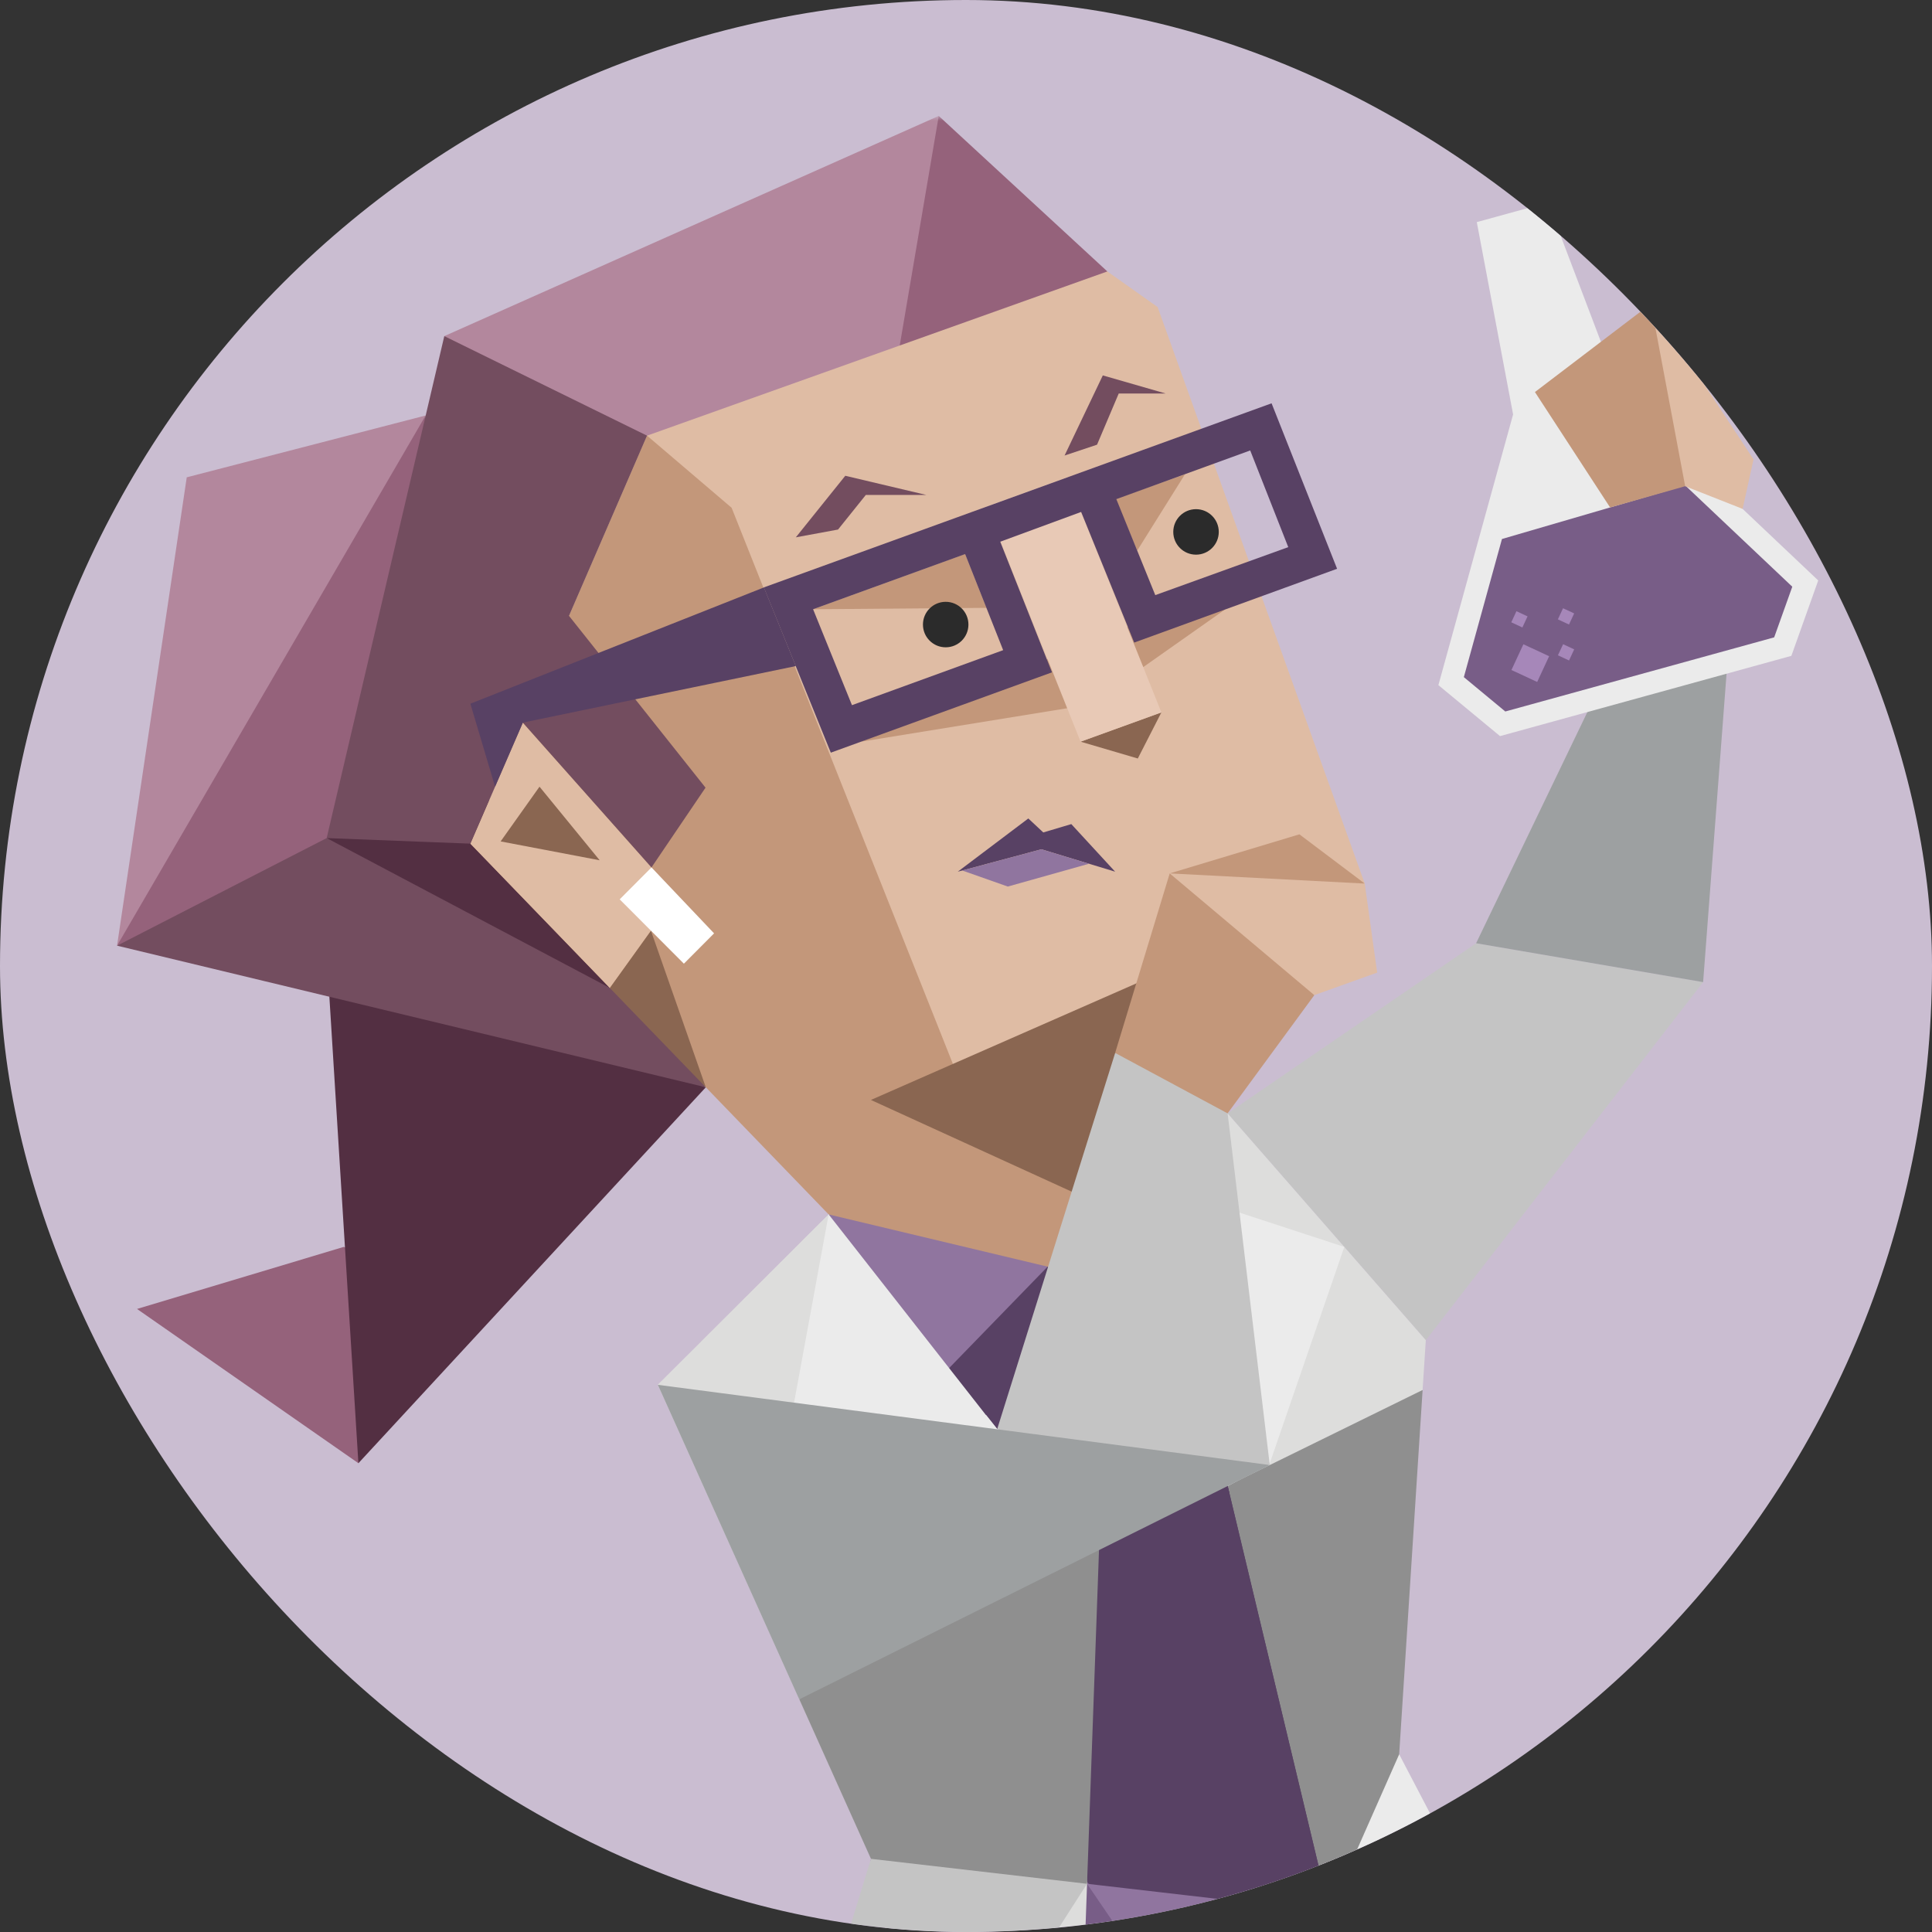 <svg width="200" height="200" viewBox="0 0 200 200" fill="none" xmlns="http://www.w3.org/2000/svg">
<rect x="0" y="0" width="200" height="200" fill="#333333" stroke="none"/>
<g clip-path="url(#clip0_2013_37717)">
<rect width="200" height="200" rx="100" fill="#CABDD1"/>
<mask id="mask0_2013_37717" style="mask-type:luminance" maskUnits="userSpaceOnUse" x="-36" y="12" width="288" height="288">
<path d="M252 12H-36V300H252V12Z" fill="white"/>
</mask>
<g mask="url(#mask0_2013_37717)">
<path d="M127.082 115.255L152.807 97.644L176.308 101.669L147.602 138.735L127.082 115.255Z" fill="#C4C4C4"/>
<path d="M176.307 101.668L178.776 69.168L169.697 62.551L152.806 97.644L176.307 101.668Z" fill="#9DA0A1"/>
<path d="M167.752 40.714L160.25 20.964L152.877 22.994L156.636 42.902L148.902 70.925L155.282 76.202L170.366 72.048L185.442 67.893L188.222 60.089L167.752 40.714Z" fill="#EBEBEB"/>
<path d="M185.537 60.736L174.461 50.26L155.483 55.797L151.537 70.097L155.828 73.653L183.663 65.978L185.537 60.736Z" fill="#785D87"/>
<path d="M156.464 69.359L157.701 66.695L160.365 67.931L159.129 70.596L156.464 69.359Z" fill="#A687B9"/>
<path d="M156.448 64.42L156.982 63.271L158.131 63.806L157.597 64.955L156.448 64.42Z" fill="#A687B9"/>
<path d="M161.277 67.837L161.812 66.688L162.961 67.222L162.426 68.372L161.277 67.837Z" fill="#A687B9"/>
<path d="M161.272 64.115L161.806 62.966L162.956 63.501L162.422 64.65L161.272 64.115Z" fill="#A687B9"/>
<path d="M166.152 42.428L170.897 31.448L181.525 47.554L180.394 52.68L174.447 50.333L166.152 42.428Z" fill="#DFBCA4"/>
<path d="M158.896 40.584L166.679 52.535L174.448 50.332L170.898 31.447L158.896 40.584Z" fill="#C3977A"/>
<path d="M135.1 200.59L176.961 243.034L144.841 181.603L137.635 186.672L135.1 200.59Z" fill="#EBEBEB"/>
<path d="M137.635 197.912L176.962 243.034L153.44 265.008L141.279 231.464L137.635 197.912Z" fill="#C4C4C4"/>
<path d="M122.932 150.543L137.635 197.912L144.842 181.604L147.268 143.89L122.932 150.543Z" fill="#8F8F8F"/>
<path d="M111.911 120.111L127.079 153.805L147.268 143.89L147.599 138.735L127.079 115.256L111.911 120.111Z" fill="#DDDDDC"/>
<path d="M115.742 122.67C115.742 122.67 101.855 138.257 98.25 141.621C102.174 147.834 106.099 154.047 110.024 160.26C115.769 158.344 121.516 156.429 127.262 154.513C125.294 146.937 115.742 122.67 115.742 122.67Z" fill="#584164"/>
<path d="M111.983 120.206L123.287 145.016L108.184 131.167L111.983 120.206Z" fill="#90759F"/>
<path d="M130.594 168.493L127.087 153.827L109.735 159.637L112.536 194.817L112.731 195.032L137.636 197.912L130.594 168.493Z" fill="#584164"/>
<path d="M111.924 120.166L127.131 153.819L131.436 151.509L139.162 129.08L111.924 120.166Z" fill="#EBEBEB"/>
<path d="M90.16 192.423L121.343 190.213L136.06 203.339L149.832 249.859L83.209 249.645L90.16 192.423Z" fill="#785D87"/>
<path d="M112.529 195.009L149.832 249.671L137.636 197.911L125.54 193.958L112.529 195.009Z" fill="#90759F"/>
<path d="M37.102 151.471L14.185 135.502L35.583 129.079L43.625 132.01L37.102 151.471Z" fill="#95627B"/>
<path d="M73.066 112.555L37.102 151.471L33.818 98.716L73.066 112.555Z" fill="#532F42"/>
<path d="M44.064 43.01L33.818 69.06L12.117 97.896L19.332 49.411L44.064 43.01Z" fill="#B3879D"/>
<path d="M44.064 43.01L12.117 97.896L42.595 88.536L44.064 43.01Z" fill="#95627B"/>
<path d="M12.118 97.896L33.819 86.758L50.192 92.554L65.326 101.532L73.066 112.555L12.118 97.896Z" fill="#734D5F"/>
<path d="M33.818 86.757L63.122 102.266L50.638 82.848L33.818 86.757Z" fill="#532F42"/>
<path d="M114.63 28.099L119.836 31.786L141.277 91.466L117.719 101.762L108.344 131.321L85.779 118.74L56.987 84.144L48.692 36.12L96.781 14.333L114.63 28.099Z" fill="#DFBCA4"/>
<path d="M108.942 131.169L111.352 123.386L99.655 112.678L75.737 52.565L66.982 45.098L48.694 87.334L63.123 102.266L67.097 104.448L73.066 112.555L85.781 125.717L95.904 131.124L108.942 131.169Z" fill="#C3977A"/>
<path d="M90.157 113.866L110.9 123.341L111.352 123.456L117.718 101.763L90.157 113.866Z" fill="#8A6651"/>
<path d="M66.981 45.098L93.139 35.767L101.44 26.566L97.178 12L45.993 34.795L55.072 48.41L66.981 45.098Z" fill="#B3879D"/>
<path d="M63.122 102.267L67.384 96.342L73.065 112.556L63.122 102.267Z" fill="#8A6651"/>
<path d="M63.123 102.267L70.006 92.683L54.123 74.806L48.694 87.334L63.123 102.267Z" fill="#DFBCA4"/>
<path d="M55.85 81.437L62.078 89.055L51.825 87.103L55.85 81.437Z" fill="#8A6651"/>
<path d="M73.921 96.621L70.796 99.76L64.15 93.1L67.441 89.796L73.921 96.621Z" fill="white"/>
<path d="M97.178 12L93.139 35.767L114.631 28.099L97.178 12Z" fill="#95627B"/>
<path d="M54.122 74.806L67.442 89.796L73.036 81.538L58.903 63.754L66.981 45.099L45.993 34.795L33.818 86.758L44.056 87.154L48.693 87.334L54.122 74.806Z" fill="#734D5F"/>
<path d="M85.784 125.717L103.222 147.958C106.022 151.952 108.823 155.946 111.623 159.94C111.926 171.63 112.229 183.319 112.532 195.01C105.1 194.174 97.667 193.338 90.235 192.502C82.857 176.12 75.479 159.739 68.101 143.358L85.784 125.717Z" fill="#DDDDDC"/>
<path d="M85.781 125.717L81.793 147.433L103.22 147.958L97.114 137.54L85.781 125.717Z" fill="#EBEBEB"/>
<path d="M130.596 168.493L127.09 153.827L109.738 159.637L112.539 194.817L112.733 195.032L137.638 197.912L130.596 168.493Z" fill="#584164"/>
<path d="M91.363 144.315L89.109 154.87L107.297 163.676L113.77 160.443L102.503 146.929L91.363 144.315Z" fill="#EBEBEB"/>
<path d="M85.784 125.717L103.222 147.958L107.298 163.676L112.532 195.01L109.739 273.167L68.102 264.282L94.986 190.215L68.101 143.358L85.784 125.717Z" fill="#DDDDDC"/>
<path d="M112.531 195.01L68.1 264.281L90.16 192.425L102.12 190.215L112.531 195.01Z" fill="#C4C4C4"/>
<path d="M113.769 160.464L95.906 163.676L82.745 175.917L90.161 192.425L112.531 195.01L113.769 160.464Z" fill="#8F8F8F"/>
<path d="M85.781 125.717L81.793 147.433L103.22 147.958L97.114 137.54L85.781 125.717Z" fill="#EBEBEB"/>
<path d="M108.448 131.124L103.941 138.735L98.253 141.622L85.783 125.717L108.448 131.124Z" fill="#90759F"/>
<path d="M108.476 131.132L108.447 131.125L98.252 141.622L103.22 147.958L110.24 142.004L108.476 131.132Z" fill="#584164"/>
<path d="M82.529 144.278L80.275 154.834L98.463 163.639L112.878 159.99L102.088 146.49L82.529 144.278Z" fill="#EBEBEB"/>
<path d="M120.227 73.747L117.785 78.52L111.86 76.778L120.227 73.747Z" fill="#8A6651"/>
<path d="M82.384 55.624L86.754 54.818L89.627 51.239L95.905 51.239L87.503 49.252L82.384 55.624Z" fill="#734D5F"/>
<path d="M110.203 47.156L113.566 46.033L115.811 40.734L120.664 40.734L114.163 38.862L110.203 47.156Z" fill="#734D5F"/>
<path d="M99.151 90.235L107.805 87.917L115.437 90.235L110.901 85.31L108 86.174L106.452 84.727L99.151 90.235Z" fill="#584164"/>
<path d="M99.611 90.113L104.327 91.776L112.73 89.415L107.805 87.917L99.611 90.113Z" fill="#90759F"/>
<path d="M126.822 63.09L118.347 69.059L115.95 65.049L126.822 63.09Z" fill="#C3977A"/>
<path d="M89.144 76.778L110.478 73.315L110.37 67.368L89.144 76.778Z" fill="#C3977A"/>
<path d="M84.168 63.069L102.118 62.925L99.908 57.352L84.168 63.069Z" fill="#C3977A"/>
<path d="M122.661 49.108L117.722 57L115.439 51.664L122.661 49.108Z" fill="#C3977A"/>
<path d="M120.226 73.747L111.86 76.778L102.118 52.435L110.477 49.411L120.226 73.747Z" fill="#E8C9B6"/>
<path d="M54.122 74.805L51.249 81.436L48.693 72.847L79.085 60.808L82.382 68.951L54.122 74.805Z" fill="#584164"/>
<path d="M117.413 66.518L138.415 58.879L131.633 41.75L79.072 60.808L86.006 77.915L108.902 69.599L103.545 56.078L111.919 52.996L117.413 66.518ZM88.195 72.998L84.17 63.069L99.909 57.359L103.847 67.303L88.195 72.998ZM133.36 56.639L119.594 61.607L115.562 51.671L129.422 46.631L133.36 56.639Z" fill="#584164"/>
<path d="M97.898 62.3C99.198 62.3 100.252 63.354 100.252 64.654C100.252 65.954 99.198 67.009 97.898 67.009C96.597 67.009 95.543 65.954 95.543 64.654C95.543 63.354 96.597 62.3 97.898 62.3Z" fill="#2B2B2B"/>
<path d="M123.811 52.709C125.112 52.709 126.167 53.763 126.167 55.064C126.167 56.364 125.112 57.418 123.811 57.418C122.511 57.418 121.457 56.364 121.457 55.064C121.457 53.763 122.511 52.709 123.811 52.709Z" fill="#2B2B2B"/>
<path d="M68.099 143.357L82.737 175.916L131.452 151.659L117.721 147.49L103.22 147.958L68.099 143.357Z" fill="#9DA0A1"/>
<path d="M131.446 151.659L127.083 115.255L121.82 108.999L115.441 108.999L103.222 147.958L131.446 151.659Z" fill="#C4C4C4"/>
<path d="M115.438 108.998L121.089 90.415L131.177 94.778L136.058 103.015L127.08 115.255L115.438 108.998Z" fill="#C3977A"/>
<path d="M121.087 90.415L134.515 86.369L141.276 91.467L133.018 94.512L121.087 90.415Z" fill="#C3977A"/>
<path d="M121.087 90.415L141.276 91.467L142.565 100.683L136.056 103.015L121.087 90.415Z" fill="#DFBCA4"/>
</g>
</g>
<defs>
<clipPath id="clip0_2013_37717">
<rect width="200" height="200" rx="100" fill="white"/>
</clipPath>
</defs>
</svg>
